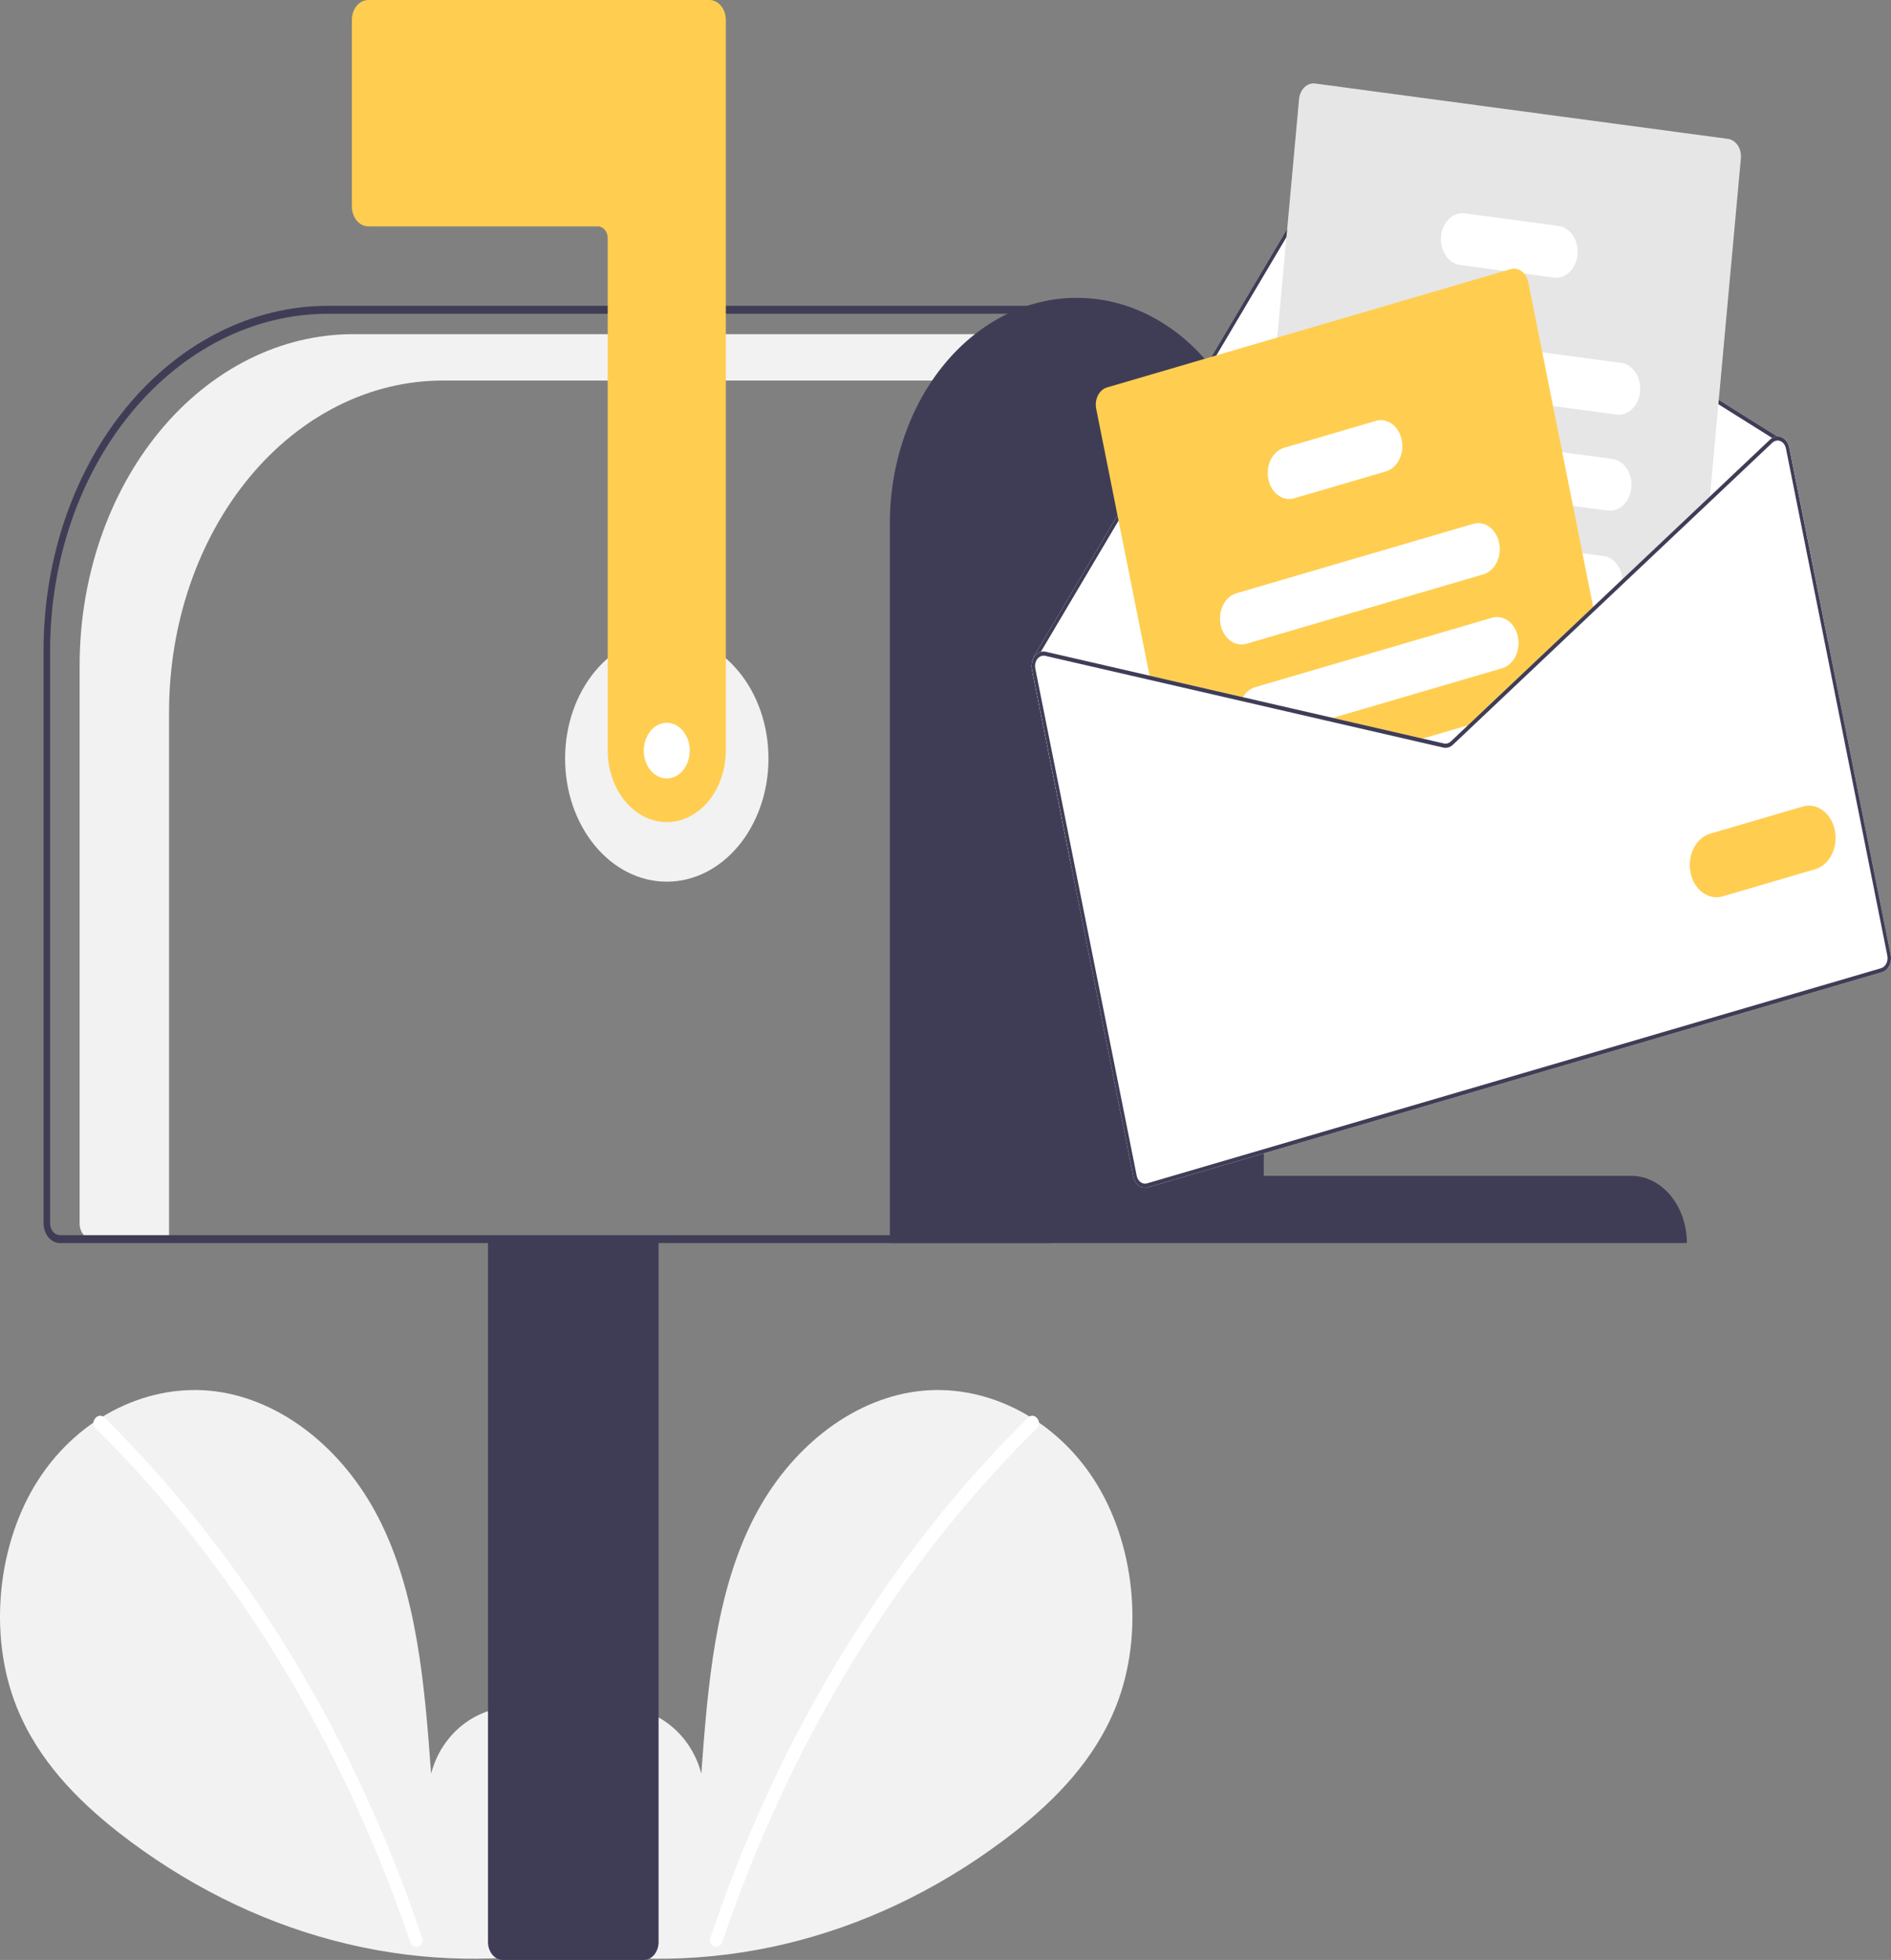 <svg width="275" height="285" viewBox="0 0 275 285" fill="none" xmlns="http://www.w3.org/2000/svg">
<rect x="0" y="0" width="275" height="285" fill="#808080" stroke="none"/>
<g clip-path="url(#clip0_358_367)">
<path d="M80.817 282.026C85.232 277.51 87.913 270.376 87.21 263.431C86.507 256.485 82.151 250.101 76.502 248.626C70.852 247.151 64.412 251.234 62.696 257.915C61.751 245.033 60.663 231.612 55.006 220.642C49.883 210.708 41.011 203.601 31.396 202.329C21.781 201.058 11.657 205.86 5.66 215.048C-0.336 224.236 -1.804 237.594 2.395 248.142C5.489 255.913 11.19 261.696 17.162 266.401C36.461 281.476 59.607 287.606 82.342 283.664" fill="#F2F2F2"/>
<path d="M15.169 206.126C23.103 213.95 30.381 222.7 36.899 232.25C47.099 247.144 55.353 263.844 61.374 281.766C61.814 283.074 60.061 283.643 59.625 282.35C55.796 271.018 51.06 260.168 45.483 249.956C36.786 234.002 26.132 219.746 13.886 207.679C12.981 206.786 14.271 205.241 15.169 206.127V206.126Z" fill="white"/>
<path d="M83.866 282.026C79.452 277.51 76.77 270.376 77.474 263.431C78.177 256.485 82.532 250.101 88.182 248.626C93.832 247.151 100.272 251.234 101.988 257.915C102.933 245.033 104.021 231.612 109.678 220.642C114.8 210.708 123.672 203.601 133.288 202.329C142.903 201.058 153.026 205.86 159.023 215.048C165.02 224.236 166.488 237.594 162.288 248.142C159.194 255.913 153.494 261.696 147.522 266.401C128.223 281.476 105.077 287.606 82.342 283.664" fill="#F2F2F2"/>
<path d="M149.515 206.126C141.581 213.95 134.303 222.7 127.785 232.25C117.585 247.144 109.33 263.844 103.31 281.766C102.869 283.074 104.623 283.643 105.059 282.35C114.909 253.222 130.635 227.549 150.797 207.679C151.703 206.786 150.413 205.241 149.515 206.127V206.126Z" fill="white"/>
<path d="M96.966 128.207C105.133 128.207 111.754 120.191 111.754 110.304C111.754 100.416 105.133 92.401 96.966 92.401C88.8 92.401 82.179 100.416 82.179 110.304C82.179 120.191 88.8 128.207 96.966 128.207Z" fill="#F2F2F2"/>
<path d="M51.373 48.59H153.255V55.338H64.379C59.153 55.338 53.979 56.584 49.151 59.005C44.323 61.426 39.937 64.975 36.241 69.448C32.546 73.922 29.615 79.233 27.616 85.078C25.616 90.922 24.587 97.187 24.587 103.513V180.182H13.438C12.946 180.182 12.473 179.945 12.125 179.523C11.776 179.102 11.581 178.529 11.58 177.933V96.765C11.58 90.438 12.61 84.174 14.609 78.329C16.609 72.484 19.54 67.174 23.235 62.7C26.93 58.227 31.317 54.678 36.145 52.257C40.973 49.836 46.147 48.59 51.373 48.59Z" fill="#F2F2F2"/>
<path d="M70.969 282.401V179.894H95.774V282.401C95.773 283.09 95.547 283.751 95.145 284.238C94.742 284.725 94.197 284.999 93.627 285H73.116C72.547 284.999 72.001 284.725 71.599 284.238C71.196 283.751 70.97 283.09 70.969 282.401Z" fill="#3F3D56"/>
<path d="M6.333 177.872V94.518C6.346 81.249 10.705 68.527 18.455 59.144C26.206 49.761 36.714 44.483 47.674 44.468H152.778V180.76H8.718C8.086 180.759 7.48 180.454 7.033 179.913C6.585 179.372 6.334 178.638 6.333 177.872V177.872ZM151.823 45.623H47.674C36.967 45.638 26.701 50.794 19.13 59.96C11.558 69.127 7.299 81.555 7.287 94.518V177.872C7.288 178.332 7.439 178.772 7.707 179.097C7.975 179.422 8.339 179.604 8.718 179.605H151.823V45.623Z" fill="#3F3D56"/>
<path d="M96.966 119.544C94.69 119.541 92.508 118.445 90.898 116.496C89.288 114.547 88.383 111.905 88.38 109.149V34.651C88.38 34.191 88.229 33.751 87.961 33.426C87.692 33.101 87.329 32.918 86.949 32.918H53.558C52.926 32.917 52.319 32.612 51.872 32.071C51.425 31.53 51.174 30.796 51.173 30.03V2.888C51.174 2.122 51.425 1.388 51.872 0.847C52.319 0.305 52.926 0.001 53.558 0H103.168C103.8 0.001 104.406 0.305 104.853 0.847C105.301 1.388 105.552 2.122 105.553 2.888V109.149C105.55 111.905 104.645 114.547 103.035 116.496C101.425 118.445 99.243 119.541 96.966 119.544Z" fill="#FFCE51"/>
<path d="M156.594 43.313C163.79 43.295 170.697 46.738 175.796 52.886C180.895 59.033 183.769 67.381 183.784 76.093V170.983H237.21C239.356 170.978 241.416 172.005 242.937 173.838C244.457 175.672 245.314 178.161 245.319 180.76H129.404V76.093C129.419 67.381 132.292 59.033 137.391 52.886C142.49 46.738 149.398 43.295 156.594 43.313Z" fill="#3F3D56"/>
<path d="M150.069 97.349L155.699 125.506L265.833 93.228L260.203 65.071C260.135 64.727 259.996 64.409 259.8 64.147C259.603 63.885 259.355 63.688 259.079 63.573C258.874 63.486 258.659 63.446 258.442 63.457L194.78 23.55C194.407 23.319 193.978 23.258 193.571 23.376C193.163 23.495 192.805 23.785 192.559 24.196L161.877 75.995L150.31 95.528C150.289 95.562 150.275 95.601 150.267 95.643C150.26 95.685 150.26 95.728 150.268 95.769C150.033 96.244 149.961 96.811 150.069 97.349V97.349Z" fill="white"/>
<path d="M150.268 95.769C150.273 95.806 150.285 95.841 150.301 95.872C150.318 95.904 150.34 95.931 150.365 95.952C150.395 95.977 150.428 95.994 150.464 96.002C150.5 96.011 150.536 96.01 150.572 96.001C150.629 95.983 150.68 95.94 150.714 95.882L150.754 95.815L151.356 94.795L162.294 76.336L192.966 24.549C193.141 24.255 193.397 24.047 193.688 23.963C193.979 23.879 194.285 23.923 194.551 24.089L257.72 63.687L258.287 64.043C258.31 64.055 258.333 64.064 258.357 64.073C258.4 64.063 258.443 64.058 258.487 64.058C258.546 64.034 258.595 63.983 258.625 63.916C258.64 63.881 258.65 63.843 258.653 63.803C258.656 63.763 258.652 63.724 258.643 63.685C258.633 63.647 258.617 63.612 258.596 63.581C258.575 63.551 258.55 63.526 258.52 63.507L258.442 63.457L194.78 23.55C194.407 23.319 193.978 23.258 193.571 23.376C193.163 23.495 192.805 23.785 192.559 24.196L161.877 75.995L150.31 95.528C150.289 95.562 150.275 95.601 150.267 95.643C150.26 95.685 150.26 95.728 150.268 95.769V95.769Z" fill="#3F3D56"/>
<path d="M183.345 98.641L185.796 98.97L203.991 101.41L216.053 103.027L216.765 103.122L231.816 88.89L232.393 88.345L235.948 84.984L248.595 73.025L248.671 72.186L253.169 23.032C253.231 22.355 253.068 21.676 252.717 21.144C252.365 20.613 251.854 20.271 251.295 20.195L191.26 12.144C190.701 12.07 190.14 12.267 189.701 12.692C189.262 13.118 188.98 13.736 188.917 14.413L185.745 49.085L183.985 68.308L182.411 85.505L181.681 93.492L181.468 95.805C181.407 96.482 181.571 97.161 181.922 97.692C182.274 98.224 182.786 98.565 183.345 98.641V98.641Z" fill="#E6E6E6"/>
<path d="M199.842 55.555L225.848 59.042L235.07 60.278C235.477 60.333 235.89 60.29 236.283 60.152C236.676 60.014 237.043 59.783 237.363 59.473C237.683 59.163 237.949 58.78 238.147 58.345C238.344 57.911 238.469 57.433 238.514 56.94C238.559 56.447 238.524 55.949 238.41 55.472C238.295 54.996 238.105 54.551 237.849 54.164C237.593 53.777 237.276 53.455 236.917 53.216C236.559 52.977 236.164 52.825 235.757 52.771L224.286 51.233L200.531 48.044C199.709 47.934 198.884 48.224 198.238 48.85C197.592 49.476 197.178 50.387 197.086 51.383C196.995 52.379 197.234 53.377 197.751 54.16C198.268 54.942 199.02 55.444 199.842 55.555Z" fill="white"/>
<path d="M198.362 69.482C198.429 69.497 198.496 69.511 198.564 69.519L228.752 73.568L233.793 74.245C234.615 74.356 235.44 74.066 236.087 73.439C236.733 72.813 237.147 71.901 237.238 70.906C237.329 69.909 237.089 68.911 236.572 68.128C236.054 67.346 235.302 66.845 234.479 66.735L227.191 65.759L203.278 62.551L199.254 62.011C198.449 61.902 197.641 62.177 197 62.776C196.359 63.376 195.936 64.254 195.821 65.224C195.705 66.194 195.905 67.181 196.379 67.976C196.854 68.77 197.564 69.311 198.362 69.482V69.482Z" fill="white"/>
<path d="M194.945 81.832C195.193 82.329 195.531 82.75 195.935 83.063C196.339 83.376 196.797 83.572 197.273 83.636L209.646 85.296L231.683 88.251L231.688 88.25L232.393 88.345L235.948 84.984C235.97 84.728 235.97 84.471 235.948 84.216C235.873 83.358 235.559 82.557 235.057 81.946C234.555 81.334 233.895 80.948 233.188 80.852L230.127 80.44L217.983 78.814L209.246 77.64L197.959 76.126C197.381 76.048 196.796 76.168 196.271 76.472C195.746 76.776 195.302 77.251 194.988 77.845C194.674 78.438 194.504 79.126 194.497 79.831C194.489 80.535 194.644 81.228 194.945 81.832L194.945 81.832Z" fill="white"/>
<path d="M212.324 38.531L218.795 39.399L221.653 39.783L225.97 40.361C226.792 40.472 227.617 40.182 228.264 39.555C228.91 38.929 229.324 38.017 229.415 37.022C229.506 36.026 229.266 35.027 228.749 34.245C228.231 33.462 227.479 32.961 226.656 32.851L213.014 31.023C212.191 30.912 211.366 31.202 210.72 31.827C210.074 32.453 209.659 33.364 209.568 34.36C209.477 35.355 209.716 36.354 210.233 37.136C210.749 37.919 211.502 38.42 212.324 38.531V38.531Z" fill="white"/>
<path d="M159.416 59.444L167.305 98.896L180.471 101.927L192.65 104.734L205.717 107.744L209.893 108.706C210.137 108.762 210.388 108.754 210.63 108.683C210.872 108.612 211.099 108.48 211.295 108.295L214.644 105.128L216.765 103.122L231.816 88.89L222.246 41.03C222.152 40.554 221.946 40.121 221.653 39.783C221.396 39.484 221.081 39.268 220.737 39.156C220.393 39.043 220.031 39.037 219.685 39.138L160.979 56.343C160.432 56.504 159.96 56.921 159.667 57.502C159.374 58.083 159.284 58.782 159.416 59.444V59.444Z" fill="#FFCE51"/>
<path d="M177.505 90.829C177.7 91.802 178.206 92.642 178.912 93.164C179.618 93.685 180.467 93.847 181.271 93.612L215.718 83.516C216.522 83.279 217.215 82.666 217.646 81.811C218.077 80.956 218.21 79.93 218.017 78.956C218.008 78.908 217.997 78.86 217.983 78.814C217.763 77.875 217.252 77.076 216.556 76.584C215.86 76.092 215.034 75.945 214.25 76.174L179.803 86.269C178.999 86.506 178.305 87.119 177.875 87.974C177.444 88.829 177.311 89.856 177.505 90.829Z" fill="white"/>
<path d="M180.471 101.926L192.65 104.734L218.449 97.172C219.254 96.937 219.947 96.324 220.378 95.469C220.809 94.614 220.942 93.586 220.748 92.613C220.553 91.639 220.047 90.799 219.34 90.277C218.634 89.755 217.785 89.594 216.981 89.83L182.534 99.926C181.814 100.135 181.18 100.65 180.746 101.376C180.642 101.55 180.55 101.734 180.471 101.926Z" fill="white"/>
<path d="M205.717 107.744L209.892 108.706C210.137 108.762 210.388 108.754 210.63 108.683C210.872 108.612 211.098 108.48 211.295 108.295L214.644 105.127L205.717 107.744Z" fill="white"/>
<path d="M184.446 69.674C184.641 70.648 185.147 71.487 185.853 72.009C186.56 72.531 187.408 72.692 188.212 72.457L201.554 68.546C202.358 68.309 203.051 67.696 203.482 66.842C203.913 65.987 204.046 64.96 203.853 63.987C203.749 63.464 203.553 62.974 203.278 62.551C202.909 61.979 202.411 61.548 201.846 61.309C201.28 61.071 200.669 61.034 200.086 61.204L186.744 65.115C185.94 65.35 185.246 65.963 184.815 66.818C184.384 67.673 184.251 68.701 184.446 69.674V69.674Z" fill="white"/>
<path d="M192.649 104.734L205.718 107.745L209.892 108.707C210.137 108.762 210.388 108.754 210.63 108.683C210.871 108.613 211.098 108.481 211.294 108.296L214.646 105.128L213.47 105.473L210.987 107.818C210.846 107.95 210.684 108.044 210.512 108.095C210.339 108.145 210.16 108.151 209.985 108.111L206.895 107.4L193.825 104.389L192.649 104.734ZM231.687 88.252L231.814 88.888L232.394 88.343L231.687 88.252ZM192.649 104.734L205.718 107.745L209.892 108.707C210.137 108.762 210.388 108.754 210.63 108.683C210.871 108.613 211.098 108.481 211.294 108.296L214.646 105.128L213.47 105.473L210.987 107.818C210.846 107.95 210.684 108.044 210.512 108.095C210.339 108.145 210.16 108.151 209.985 108.111L206.895 107.4L193.825 104.389L192.649 104.734ZM192.649 104.734L205.718 107.745L209.892 108.707C210.137 108.762 210.388 108.754 210.63 108.683C210.871 108.613 211.098 108.481 211.294 108.296L214.646 105.128L213.47 105.473L210.987 107.818C210.846 107.95 210.684 108.044 210.512 108.095C210.339 108.145 210.16 108.151 209.985 108.111L206.895 107.4L193.825 104.389L192.649 104.734ZM150.069 97.349L164.816 171.103C164.926 171.648 165.209 172.118 165.605 172.41C166 172.702 166.475 172.792 166.926 172.661L273.664 141.379C274.114 141.246 274.502 140.903 274.743 140.424C274.985 139.945 275.059 139.37 274.951 138.825L260.203 65.071C260.135 64.727 259.997 64.409 259.8 64.147C259.603 63.885 259.355 63.688 259.079 63.573C258.874 63.486 258.659 63.446 258.442 63.457C258.19 63.465 257.943 63.544 257.72 63.687C257.617 63.746 257.52 63.819 257.43 63.904L248.67 72.186L235.948 84.217L231.686 88.248L231.687 88.252L231.683 88.253L216.054 103.025L213.47 105.473L210.987 107.818C210.846 107.95 210.684 108.044 210.512 108.095C210.339 108.145 210.16 108.151 209.985 108.111L206.895 107.4L193.825 104.389L180.745 101.377L152.094 94.776C151.85 94.717 151.598 94.724 151.356 94.795C151.03 94.892 150.734 95.099 150.503 95.394C150.415 95.509 150.336 95.635 150.268 95.769C150.033 96.244 149.961 96.811 150.069 97.349V97.349ZM192.649 104.734L205.718 107.745L209.892 108.707C210.137 108.762 210.388 108.754 210.63 108.683C210.871 108.613 211.098 108.481 211.294 108.296L214.646 105.128L213.47 105.473L210.987 107.818C210.846 107.95 210.684 108.044 210.512 108.095C210.339 108.145 210.16 108.151 209.985 108.111L206.895 107.4L193.825 104.389L192.649 104.734ZM192.649 104.734L205.718 107.745L209.892 108.707C210.137 108.762 210.388 108.754 210.63 108.683C210.871 108.613 211.098 108.481 211.294 108.296L214.646 105.128L213.47 105.473L210.987 107.818C210.846 107.95 210.684 108.044 210.512 108.095C210.339 108.145 210.16 108.151 209.985 108.111L206.895 107.4L193.825 104.389L192.649 104.734ZM192.649 104.734L205.718 107.745L209.892 108.707C210.137 108.762 210.388 108.754 210.63 108.683C210.871 108.613 211.098 108.481 211.294 108.296L214.646 105.128L213.47 105.473L210.987 107.818C210.846 107.95 210.684 108.044 210.512 108.095C210.339 108.145 210.16 108.151 209.985 108.111L206.895 107.4L193.825 104.389L192.649 104.734Z" fill="white"/>
<path d="M192.649 104.734L205.718 107.744L209.892 108.707C210.137 108.762 210.388 108.754 210.63 108.683C210.871 108.612 211.098 108.481 211.294 108.296L214.646 105.128L213.47 105.473L210.987 107.818C210.846 107.95 210.684 108.044 210.512 108.095C210.339 108.145 210.16 108.151 209.985 108.111L206.895 107.4L193.825 104.389L192.649 104.734ZM231.687 88.252L231.814 88.888L232.394 88.343L231.687 88.252ZM192.649 104.734L205.718 107.744L209.892 108.707C210.137 108.762 210.388 108.754 210.63 108.683C210.871 108.612 211.098 108.481 211.294 108.296L214.646 105.128L213.47 105.473L210.987 107.818C210.846 107.95 210.684 108.044 210.512 108.095C210.339 108.145 210.16 108.151 209.985 108.111L206.895 107.4L193.825 104.389L192.649 104.734ZM192.649 104.734L205.718 107.744L209.892 108.707C210.137 108.762 210.388 108.754 210.63 108.683C210.871 108.612 211.098 108.481 211.294 108.296L214.646 105.128L213.47 105.473L210.987 107.818C210.846 107.95 210.684 108.044 210.512 108.095C210.339 108.145 210.16 108.151 209.985 108.111L206.895 107.4L193.825 104.389L192.649 104.734ZM150.754 95.815L150.819 95.874C150.83 95.852 150.848 95.833 150.863 95.811C151.007 95.628 151.187 95.493 151.386 95.415C151.584 95.338 151.795 95.321 152.001 95.367L180.472 101.924L192.649 104.734L205.718 107.744L209.892 108.707C210.137 108.762 210.388 108.754 210.63 108.683C210.871 108.612 211.098 108.481 211.294 108.296L214.646 105.128L213.47 105.473L210.987 107.818C210.846 107.95 210.684 108.044 210.512 108.095C210.339 108.145 210.16 108.151 209.985 108.111L206.895 107.4L193.825 104.389L180.745 101.377L152.094 94.776C151.85 94.717 151.598 94.724 151.356 94.795L150.754 95.815ZM150.069 97.349L164.816 171.103C164.926 171.648 165.209 172.118 165.605 172.41C166 172.702 166.475 172.792 166.926 172.661L273.664 141.379C274.114 141.246 274.502 140.903 274.743 140.424C274.985 139.945 275.059 139.37 274.951 138.825L260.203 65.071C260.135 64.727 259.997 64.409 259.8 64.147C259.603 63.885 259.355 63.688 259.079 63.573C258.874 63.486 258.659 63.446 258.442 63.457C258.19 63.465 257.943 63.544 257.72 63.687C257.617 63.746 257.52 63.819 257.43 63.904L248.67 72.186L235.948 84.217L231.686 88.248L231.687 88.252L231.683 88.253L216.054 103.025L213.47 105.473L210.987 107.818C210.846 107.95 210.684 108.044 210.512 108.095C210.339 108.145 210.16 108.151 209.985 108.111L206.895 107.4L193.825 104.389L180.745 101.377L152.094 94.776C151.85 94.717 151.598 94.724 151.356 94.795C151.03 94.892 150.734 95.099 150.503 95.394C150.415 95.509 150.336 95.635 150.268 95.769C150.033 96.244 149.961 96.811 150.069 97.349V97.349ZM150.555 97.207C150.512 96.989 150.509 96.763 150.547 96.544C150.585 96.325 150.663 96.119 150.776 95.942C150.786 95.915 150.8 95.892 150.819 95.874C150.83 95.852 150.848 95.833 150.863 95.811C151.007 95.628 151.187 95.493 151.386 95.415C151.584 95.338 151.795 95.321 152.001 95.367L180.472 101.924L192.649 104.734L205.718 107.744L209.892 108.707C210.137 108.762 210.388 108.754 210.63 108.683C210.871 108.612 211.098 108.481 211.294 108.296L214.646 105.128L216.766 103.123L231.814 88.888L232.394 88.343L235.946 84.983L248.596 73.023L257.741 64.377C257.88 64.246 258.04 64.152 258.212 64.102C258.259 64.088 258.308 64.078 258.357 64.073C258.4 64.063 258.443 64.058 258.487 64.058C258.633 64.056 258.778 64.085 258.916 64.143C259.113 64.226 259.29 64.367 259.431 64.554C259.571 64.741 259.671 64.967 259.721 65.213L274.468 138.966C274.507 139.16 274.514 139.36 274.488 139.557C274.463 139.753 274.406 139.942 274.321 140.112C274.235 140.281 274.123 140.429 273.99 140.546C273.857 140.663 273.706 140.748 273.547 140.794L166.809 172.077C166.487 172.17 166.147 172.105 165.865 171.896C165.582 171.687 165.38 171.35 165.303 170.96L150.555 97.207ZM192.649 104.734L205.718 107.745L209.892 108.707C210.137 108.762 210.388 108.754 210.63 108.683C210.871 108.613 211.098 108.481 211.294 108.296L214.646 105.128L213.47 105.473L210.987 107.818C210.846 107.95 210.684 108.044 210.512 108.095C210.339 108.145 210.16 108.151 209.985 108.111L206.895 107.4L193.825 104.389L192.649 104.734ZM192.649 104.734L205.718 107.745L209.892 108.707C210.137 108.762 210.388 108.754 210.63 108.683C210.871 108.613 211.098 108.481 211.294 108.296L214.646 105.128L213.47 105.473L210.987 107.818C210.846 107.95 210.684 108.044 210.512 108.095C210.339 108.145 210.16 108.151 209.985 108.111L206.895 107.4L193.825 104.389L192.649 104.734ZM192.649 104.734L205.718 107.745L209.892 108.707C210.137 108.762 210.388 108.754 210.63 108.683C210.871 108.613 211.098 108.481 211.294 108.296L214.646 105.128L213.47 105.473L210.987 107.818C210.846 107.95 210.684 108.044 210.512 108.095C210.339 108.145 210.16 108.151 209.985 108.111L206.895 107.4L193.825 104.389L192.649 104.734Z" fill="#3F3D56"/>
<path d="M245.844 126.888C245.604 125.68 245.769 124.405 246.304 123.344C246.839 122.283 247.7 121.522 248.697 121.228L262.169 117.28C263.166 116.992 264.216 117.195 265.09 117.843C265.964 118.491 266.59 119.532 266.831 120.738C267.072 121.944 266.909 123.216 266.377 124.276C265.844 125.336 264.987 126.098 263.992 126.394L250.52 130.342C249.522 130.634 248.469 130.433 247.592 129.786C246.716 129.138 246.087 128.096 245.844 126.888Z" fill="#FFCE51"/>
<path d="M96.967 113.192C98.811 113.192 100.306 111.382 100.306 109.149C100.306 106.916 98.811 105.106 96.967 105.106C95.122 105.106 93.627 106.916 93.627 109.149C93.627 111.382 95.122 113.192 96.967 113.192Z" fill="white"/>
</g>
<defs>
<clipPath id="clip0_358_367">
<rect width="275" height="285" fill="white"/>
</clipPath>
</defs>
</svg>
